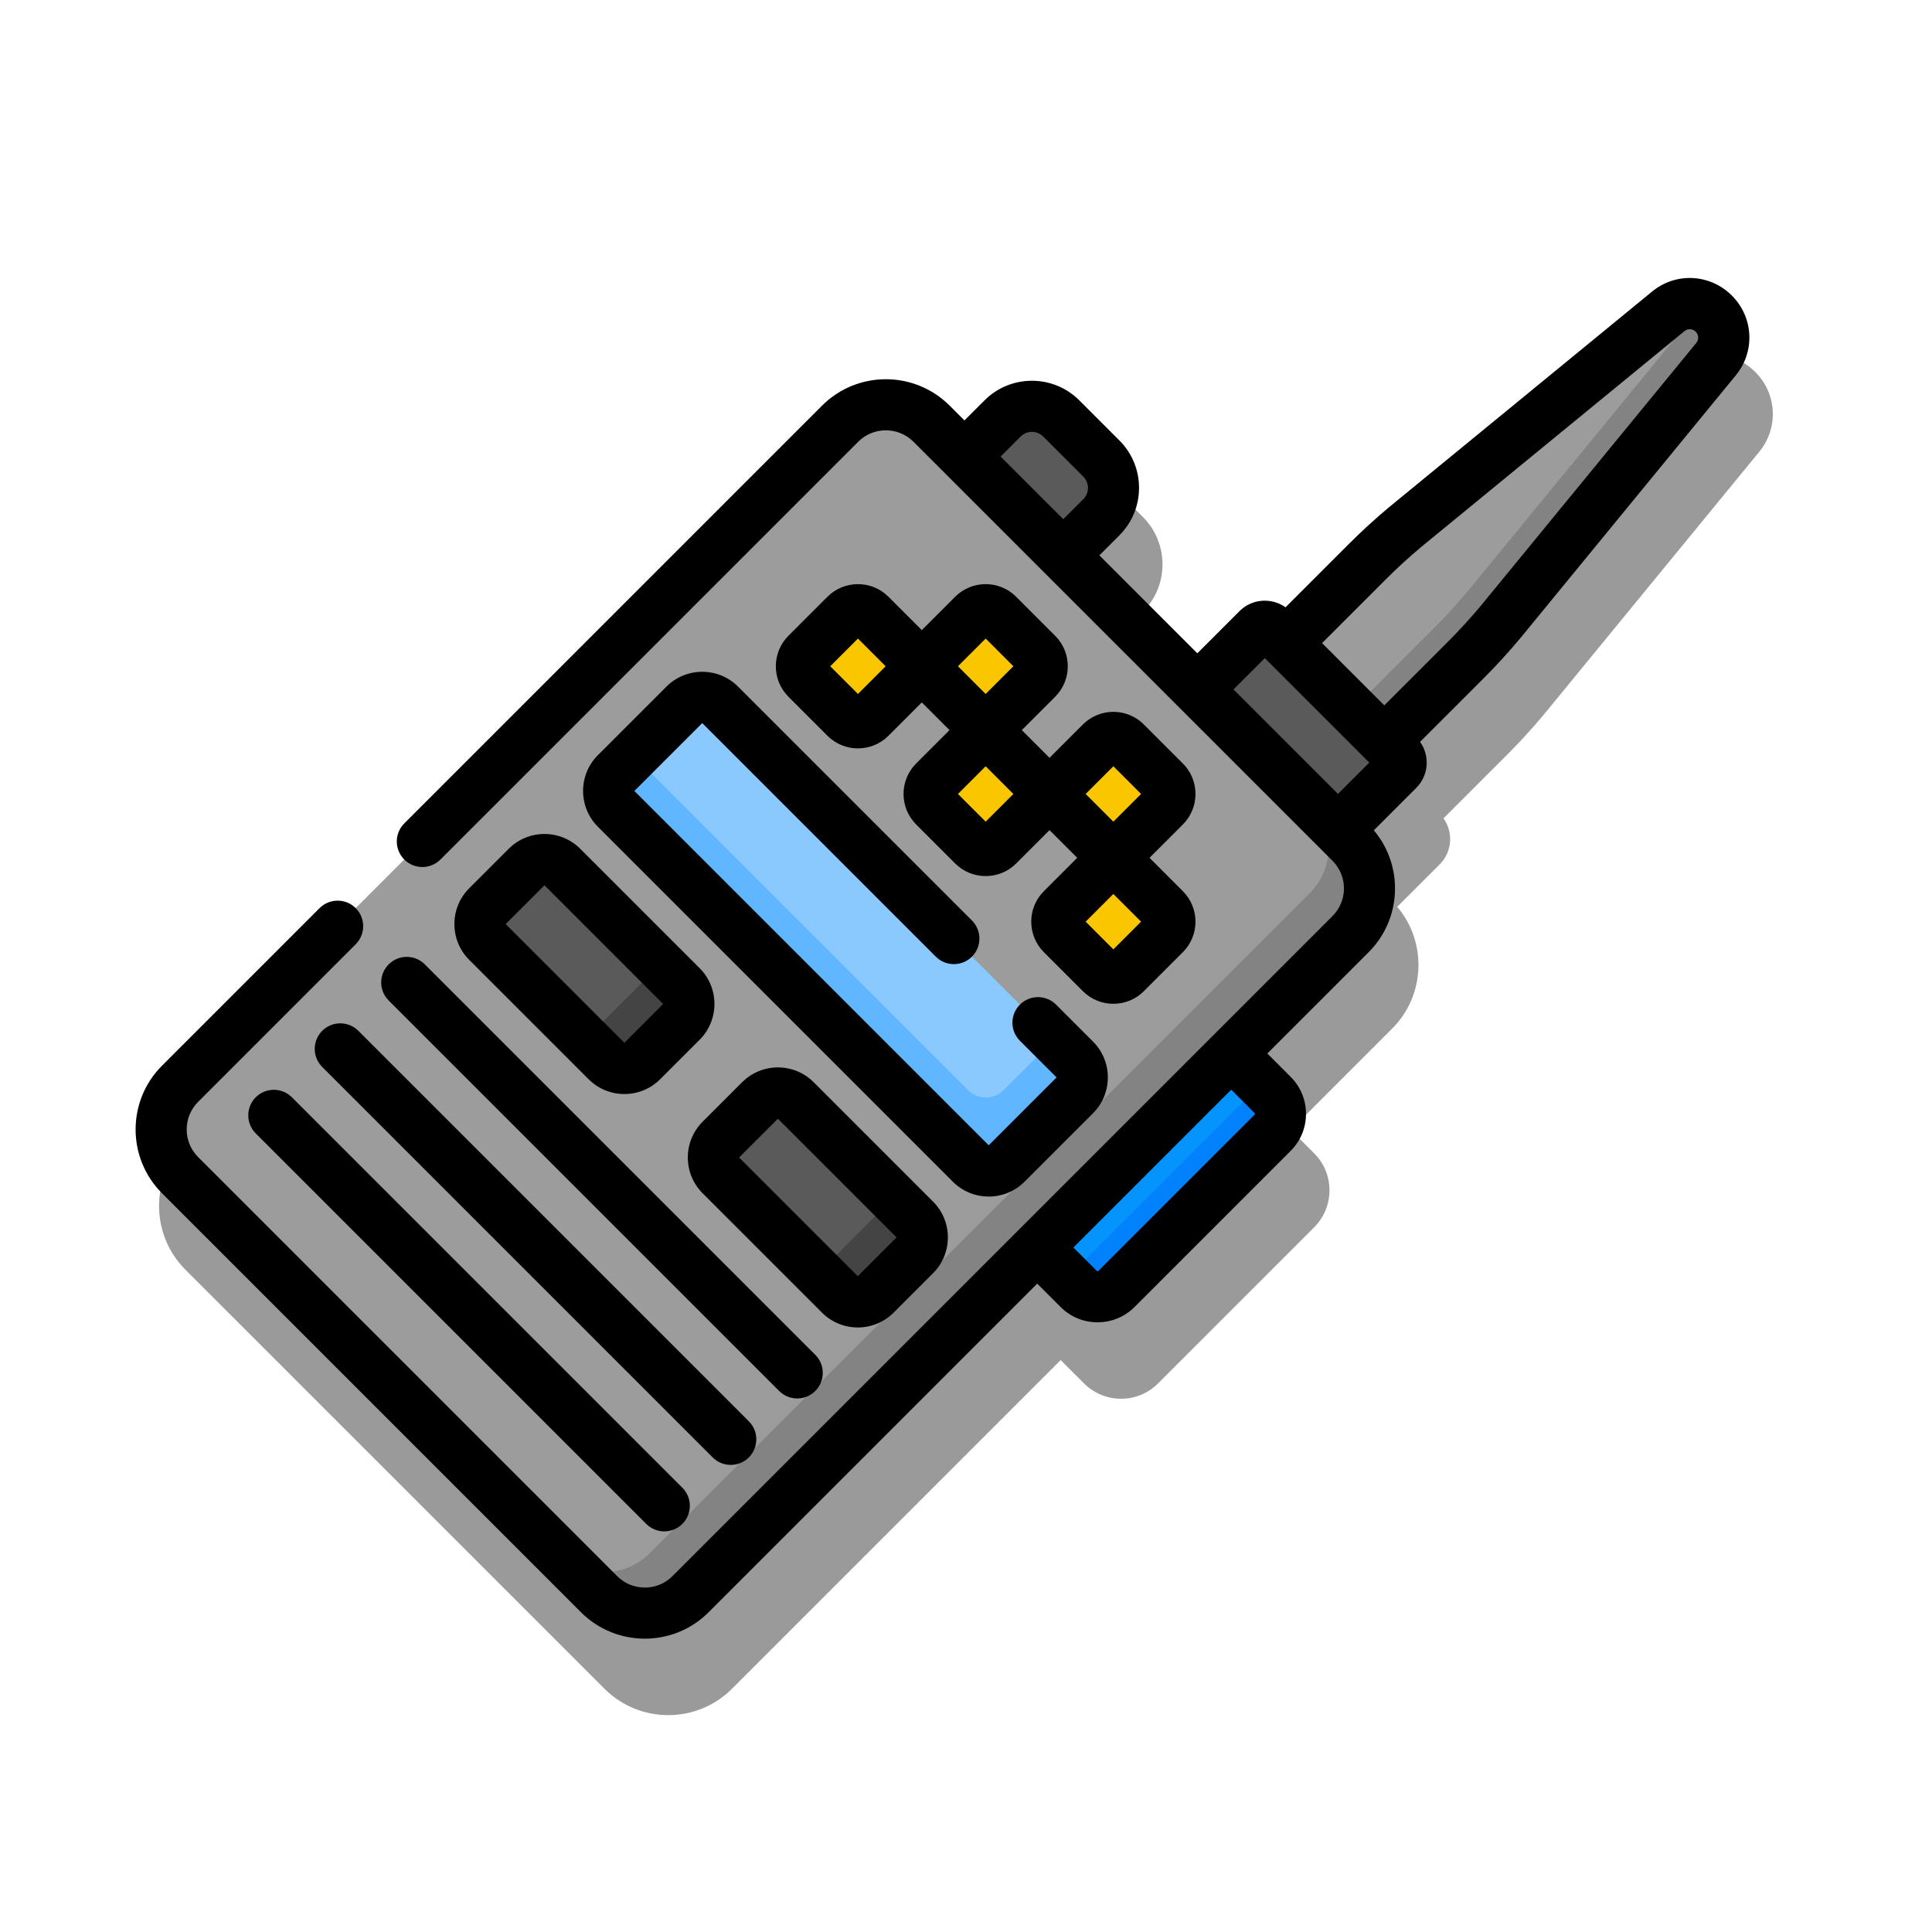 <?xml version="1.0" encoding="UTF-8"?>
<svg width="100" height="100" version="1.1" viewBox="0 0 26.458 26.458" xmlns="http://www.w3.org/2000/svg" xmlns:cc="http://creativecommons.org/ns#" xmlns:dc="http://purl.org/dc/elements/1.1/" xmlns:rdf="http://www.w3.org/1999/02/22-rdf-syntax-ns#">
 <g transform="matrix(.033 .033 -.033 .033 20.115 -.889)" opacity=".395">
  <path d="m138.3 35.768c-3.108 2.834-5.178 6.79-5.58 11.288l-9.831 99.255c-0.468 5.236-0.705 10.547-0.705 15.805l-5.3e-4 26.411c-4.96 0.828-8.755 5.129-8.755 10.32l7e-3 17.521-40.652 6e-3 -0.005-8.339c-4e-6 -10.846-8.822-19.664-19.669-19.664l-16.646-3e-3c-10.846 0-19.683 8.825-19.683 19.672l0.005 8.323-6.155 0.013c-14.589 0-26.458 11.87-26.458 26.459l0.003 173.37c-1e-6 4.142 3.354 7.499 7.495 7.499l-7.01e-5 20.176c-4.142 0-7.496 3.349-7.496 7.491l-0.009 65.392c-4e-6 14.589 11.877 26.465 26.466 26.465l173.9-3e-3c14.59-2e-5 26.458-11.87 26.458-26.459l-8.5e-4 -136.4 9.718-5e-3c8.45 2e-5 15.328-6.869 15.328-15.319l-3e-3 -64.841c-1e-5 -8.45-6.872-15.332-15.323-15.332l-9.718 5e-3 -3e-3 -42.048c-3e-5 -13.833-10.668-25.212-24.211-26.355l2.8e-4 -17.623c-3e-5 -5.191-3.798-9.502-8.758-10.329l6.5e-4 -26.395c-2e-5 -5.261-0.239-10.592-0.714-15.894l-9.817-99.145c-0.83-9.046-8.301-15.866-17.391-15.866-4.552 2.5e-5 -8.694 1.712-11.802 4.546z"/>
 </g>
 <g transform="matrix(.033 .033 -.033 .033 13.949 -5.721)">
  <path d="m211.18 192.65h-40.995v-15.829c0-6.722 5.449-12.172 12.172-12.172h16.652c6.722 0 12.172 5.449 12.172 12.172v15.829z" fill="#5a5a5a"/>
  <path d="m305.92 16.573c-0.459-5.137-4.764-9.074-9.922-9.074s-9.462 3.937-9.922 9.074l-9.822 99.183c-0.45 5.035-0.676 10.088-0.676 15.144v33.745h40.84v-33.745c0-5.055-0.225-10.108-0.676-15.144z" fill="#9c9c9c"/>
  <path d="m316.42 130.9v33.736h-13.218v-33.736c0-5.059-0.23-10.109-0.68-15.148l-9.819-99.179c-0.23-2.62-1.47-4.929-3.31-6.569 1.76-1.56 4.09-2.51 6.609-2.51 5.149 0 9.459 3.939 9.919 9.079l9.819 99.179c0.45 5.04 0.68 10.089 0.68 15.148z" fill="#838383"/>
  <path d="m325.18 192.65h-58.352v-25.017c0-1.648 1.336-2.984 2.984-2.984h52.384c1.648 0 2.984 1.336 2.984 2.984z" fill="#5a5a5a"/>
  <path d="m330.43 504.5h-173.91c-10.471 0-18.96-8.488-18.96-18.96v-273.94c0-10.471 8.488-18.96 18.96-18.96h173.91c10.471 0 18.96 8.488 18.96 18.96v273.94c0 10.471-8.488 18.96-18.959 18.96z" fill="#9c9c9c"/>
  <path d="m349.39 211.6v273.94c0 10.469-8.489 18.958-18.958 18.958h-16.968c10.469 0 18.958-8.489 18.958-18.958v-273.94c0-10.469-8.489-18.958-18.958-18.958h16.968c10.469 0 18.958 8.489 18.958 18.958z" fill="#838383"/>
  <path d="m366.61 341.65h-17.215v-80.495h17.215c4.322 0 7.825 3.504 7.825 7.825v64.845c0 4.321-3.504 7.825-7.825 7.825z" fill="#0593fc"/>
  <path d="m374.44 268.98v64.843c0 4.329-3.51 7.829-7.829 7.829h-12.519c4.32 0 7.829-3.5 7.829-7.829v-64.843c0-4.32-3.51-7.819-7.829-7.819h12.519c4.32 0 7.829 3.5 7.829 7.819z" fill="#0182fc"/>
  <path d="m221.4 392.34h-49.55c-4.059 0-7.35-3.291-7.35-7.35v-16.39c0-4.059 3.291-7.35 7.35-7.35h49.55c4.059 0 7.35 3.291 7.35 7.35v16.39c0 4.06-3.291 7.35-7.35 7.35z" fill="#5a5a5a"/>
  <path d="m318.27 392.34h-49.55c-4.059 0-7.35-3.291-7.35-7.35v-16.39c0-4.059 3.291-7.35 7.35-7.35h49.55c4.059 0 7.35 3.291 7.35 7.35v16.39c0 4.06-3.291 7.35-7.35 7.35z" fill="#5a5a5a"/>
  <path d="m228.75 368.6v16.388c0 4.06-3.3 7.349-7.349 7.349h-16.318c4.06 0 7.349-3.29 7.349-7.349v-16.388c0-4.059-3.29-7.349-7.349-7.349h16.318c4.049 0 7.349 3.29 7.349 7.349z" fill="#444"/>
  <path d="m325.62 368.6v16.388c0 4.06-3.3 7.349-7.359 7.349h-16.308c4.06 0 7.349-3.29 7.349-7.349v-16.388c0-4.059-3.29-7.349-7.349-7.349h16.308c4.059 0 7.359 3.29 7.359 7.349z" fill="#444"/>
  <path d="m318.27 338.02h-147.34c-4.059 0-7.35-3.291-7.35-7.35v-28.458c0-4.059 3.291-7.35 7.35-7.35h147.34c4.059 0 7.35 3.291 7.35 7.35v28.458c0 4.059-3.29 7.35-7.35 7.35z" fill="#8ac9fe"/>
  <path d="m325.62 302.22v28.457c0 4.06-3.3 7.349-7.359 7.349h-147.33c-4.06 0-7.349-3.29-7.349-7.349v-7.319h138.83c4.06 0 7.359-3.289 7.359-7.349v-21.137h8.489c4.06-1e-3 7.359 3.288 7.359 7.348z" fill="#60b7ff"/>
  <g fill="#fac600">
   <path d="m289.49 271.5h16.205c2.842 0 5.146-2.304 5.146-5.146v-16.205c0-2.842-2.304-5.146-5.146-5.146h-21.352v21.352c1e-3 2.841 2.305 5.145 5.147 5.145z"/>
   <path d="m236.49 271.5h16.206c2.842 0 5.146-2.304 5.146-5.146v-21.352h-26.498v21.352c0 2.842 2.304 5.146 5.146 5.146z"/>
   <path d="m183.5 271.5h16.205c2.842 0 5.146-2.304 5.146-5.146v-21.352h-21.352c-2.842 0-5.146 2.304-5.146 5.146v16.205c1e-3 2.843 2.305 5.147 5.147 5.147z"/>
   <path d="m257.85 245h26.498v-21.352c0-2.842-2.304-5.146-5.146-5.146h-16.205c-2.842 0-5.146 2.304-5.146 5.146v21.352z"/>
   <path d="m204.85 245h26.498v-21.352c0-2.842-2.304-5.146-5.146-5.146h-16.205c-2.842 0-5.146 2.304-5.146 5.146v21.352z"/>
  </g>
  <path d="m163.58 424.98h162.04c4.142 0 7.499-3.357 7.499-7.499s-3.358-7.499-7.499-7.499h-162.04c-4.142 0-7.499 3.357-7.499 7.499s3.357 7.499 7.499 7.499z"/>
  <path d="m163.58 452.56h162.04c4.142 0 7.499-3.357 7.499-7.499s-3.358-7.499-7.499-7.499h-162.04c-4.142 0-7.499 3.357-7.499 7.499s3.357 7.499 7.499 7.499z"/>
  <path d="m163.58 480.14h162.04c4.142 0 7.499-3.357 7.499-7.499s-3.358-7.499-7.499-7.499h-162.04c-4.142 0-7.499 3.357-7.499 7.499s3.357 7.499 7.499 7.499z"/>
  <path d="m171.85 353.75c-8.188 0-14.849 6.661-14.849 14.849v16.39c0 8.188 6.661 14.849 14.849 14.849h49.55c8.188 0 14.849-6.661 14.849-14.849v-16.39c0-8.188-6.661-14.849-14.849-14.849zm49.401 31.089h-49.252v-16.091h49.252z"/>
  <path d="m318.27 353.75h-49.55c-8.188 0-14.849 6.661-14.849 14.849v16.39c0 8.188 6.661 14.849 14.849 14.849h49.55c8.188 0 14.849-6.661 14.849-14.849v-16.39c0-8.188-6.661-14.849-14.849-14.849zm-0.149 31.089h-49.252v-16.091h49.252z"/>
  <path d="m156.08 302.21v28.458c0 8.188 6.661 14.849 14.849 14.849h147.34c8.188 0 14.849-6.661 14.849-14.849v-28.458c0-8.188-6.661-14.85-14.849-14.85h-15.36c-4.142 0-7.499 3.357-7.499 7.499s3.358 7.499 7.499 7.499h15.211v28.16h-147.04v-28.16h96.923c4.142 0 7.499-3.357 7.499-7.499s-3.358-7.499-7.499-7.499h-97.072c-8.188 1e-3 -14.849 6.662-14.849 14.85z"/>
  <path d="m226.2 211.01h-16.205c-6.973 0-12.646 5.672-12.646 12.645v13.853h-13.852c-6.973 0-12.646 5.672-12.646 12.645v16.205c0 6.973 5.673 12.645 12.646 12.645h16.205c6.973 0 12.646-5.672 12.646-12.645v-13.852h11.5v13.852c0 6.973 5.673 12.645 12.645 12.645h16.205c6.973 0 12.646-5.672 12.646-12.645v-13.852h11.499v13.852c0 6.973 5.673 12.645 12.646 12.645h16.205c6.973 0 12.646-5.672 12.646-12.645v-16.205c0-6.973-5.673-12.645-12.646-12.645h-13.852v-13.853c0-6.973-5.673-12.645-12.645-12.645h-16.206c-6.972 0-12.645 5.672-12.645 12.645v13.853h-11.5v-13.853c-1e-3 -6.973-5.674-12.645-12.646-12.645zm-28.851 52.995h-11.5v-11.499h11.5zm26.498-26.497h-11.5v-11.5h11.5zm67.994 14.998h11.5v11.499h-11.5zm-26.498-26.498h11.499v11.5h-11.499zm-14.998 26.498v11.499h-11.5v-11.499z"/>
  <path d="m366.61 253.66h-9.715v-42.051c0-13.833-10.673-25.214-24.216-26.357v-17.619c0-5.191-3.796-9.501-8.756-10.328v-26.401c0-5.261-0.237-10.581-0.712-15.883l-9.819-99.153c-0.83-9.046-8.298-15.864-17.388-15.864-9.104 0-16.581 6.838-17.385 15.834l-9.828 99.253c-0.468 5.236-0.706 10.555-0.706 15.813v26.401c-4.96 0.828-8.756 5.137-8.756 10.328v17.518h-40.648v-8.33c0-10.846-8.824-19.671-19.671-19.671h-16.652c-10.846 0-19.671 8.824-19.671 19.671v8.33h-6.157c-14.589 0-26.458 11.87-26.458 26.459v173.38c0 4.142 3.358 7.499 7.499 7.499 4.142 0 7.499-3.357 7.499-7.499v-173.38c0-6.32 5.141-11.461 11.46-11.461h173.91c6.32 0 11.461 5.141 11.461 11.461v273.94c0 6.32-5.141 11.461-11.461 11.461h-173.91c-6.319 0-11.46-5.141-11.46-11.461v-65.393c0-4.142-3.357-7.499-7.499-7.499s-7.499 3.357-7.499 7.499v65.393c0 14.589 11.869 26.459 26.458 26.459h173.91c14.59 0 26.459-11.87 26.459-26.459v-136.39h9.715c8.45 0 15.325-6.874 15.325-15.324v-64.844c0-8.45-6.874-15.325-15.325-15.325zm-188.92-76.839c0-2.576 2.096-4.672 4.672-4.672h16.652c2.576 0 4.672 2.096 4.672 4.672v8.33h-25.997v-8.33zm105.4-45.917c0-4.813 0.217-9.682 0.64-14.405l9.828-99.254c0.114-1.278 1.169-2.243 2.453-2.243s2.338 0.965 2.452 2.243c2e-3 0.023 4e-3 0.048 7e-3 0.071l9.815 99.113c0.429 4.789 0.646 9.659 0.646 14.475v26.246h-25.841zm34.598 54.247h-43.354v-13.002h43.354zm49.256 148.68c0 0.179-0.146 0.326-0.327 0.326h-9.715v-65.496h9.715c0.18 0 0.327 0.146 0.327 0.326z"/>
 </g>
</svg>
